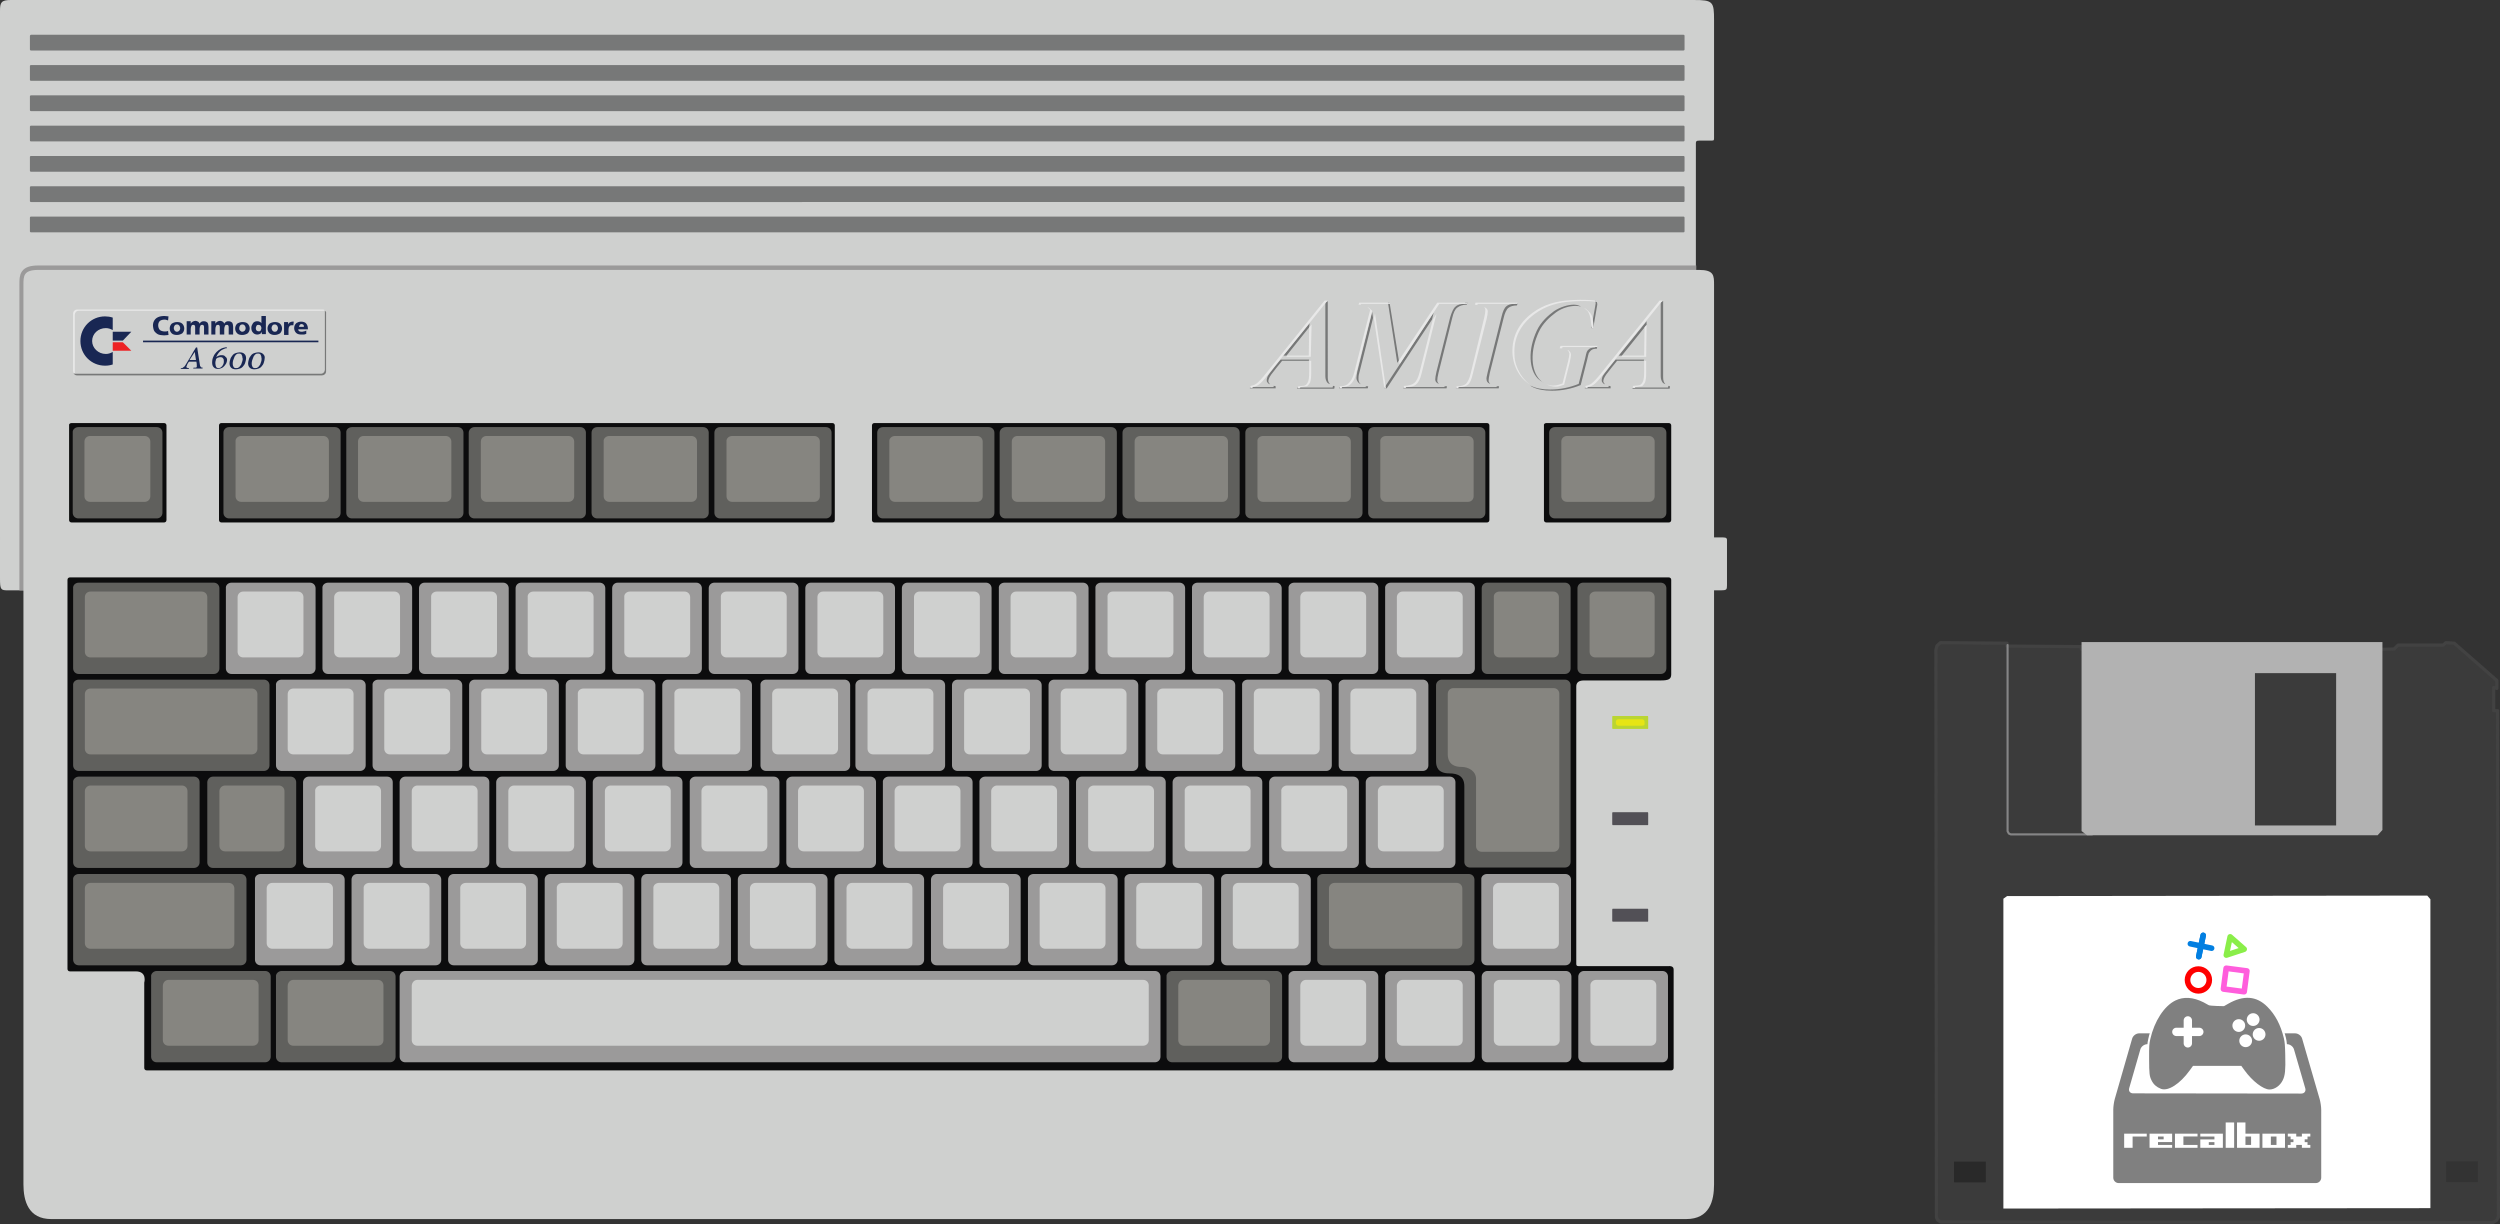 <svg xmlns="http://www.w3.org/2000/svg" width="618.709" height="302.948">
  <rect width="100%" height="100%" fill="#333333" stroke="none"/>
  <path fill="#cfd0cf" fill-rule="evenodd" d="M9.9 146.1h-8c-1.7 0-1.9-.2-1.9-2.9V2.7C0 .6.3 0 2.7 0h416.4c4.9 0 5.1.4 5.1 5.1v29c0 .6 0 .7-.7.7h-3c-.7 0-.8.2-.8.7v97.5h6.7c.9 0 1 .3 1 .6v11.3c0 1-.1 1.2-1.5 1.2H9.9z"/>
  <path fill="none" stroke="#9b9a9a" stroke-width="2" stroke-miterlimit="10" d="M5.8 146.1V70.4c0-2.2 0-3.7 3.7-3.7h410.3"/>
  <path fill="#cfd0cf" fill-rule="evenodd" d="M12.7 301.7c-5.7 0-6.9-4.5-6.9-8.6V70.5c0-2.2 0-3.7 3.7-3.7h411c3.7 0 3.7 1.4 3.7 3.7v222.6c0 4.1-1.1 8.6-6.9 8.6H12.7z"/>
  <path fill="#0c0c0d" fill-rule="evenodd" d="M216.4 104.7H368c.4 0 .6.3.6.6v23.4c0 .4-.3.6-.6.6H216.4c-.4 0-.6-.3-.6-.6v-23.4c0-.3.2-.6.6-.6zm166.3 0H413c.4 0 .6.3.6.6v23.4c0 .4-.3.6-.6.6h-30.3c-.4 0-.6-.3-.6-.6v-23.4c-.1-.3.2-.6.6-.6zm-327.9 0H206c.4 0 .6.3.6.6v23.4c0 .4-.3.6-.6.6H54.8c-.4 0-.6-.3-.6-.6v-23.4c0-.3.2-.6.6-.6zm-37.1 0h22.9c.4 0 .6.3.6.6v23.4c0 .4-.3.6-.6.6H17.7c-.4 0-.6-.3-.6-.6v-23.4c-.1-.3.2-.6.6-.6zM414.2 240v24.3c0 .4-.3.6-.6.6H36.3c-.4 0-.6-.3-.6-.6v-21.1s.8-2.8-2.1-2.8H17.3c-.4 0-.6-.3-.6-.6v-96.3c0-.4.3-.6.6-.6H413c.4 0 .6.3.6.6v23.4c0 1.2-.7 1.5-2.6 1.5h-19c-1.5 0-1.9.7-1.9 1.5v68.6c0 .4.1.6.6.6h22.1c1.2-.1 1.4.4 1.4.9z"/>
  <path fill="#777878" fill-rule="evenodd" d="M7.7 8.6h408.9c.2 0 .3.1.3.3v3.3c0 .2-.1.3-.3.3H7.7c-.2 0-.3-.1-.3-.3V8.9c0-.1.1-.3.3-.3zm0 7.5h408.9c.2 0 .3.1.3.3v3.3c0 .2-.1.3-.3.3H7.7c-.2 0-.3-.1-.3-.3v-3.3c0-.2.1-.3.3-.3zm0 7.5h408.9c.2 0 .3.1.3.3v3.3c0 .2-.1.3-.3.3H7.7c-.2 0-.3-.1-.3-.3v-3.3c0-.2.1-.3.3-.3zm0 7.5h408.9c.2 0 .3.1.3.3v3.3c0 .2-.1.3-.3.3H7.7c-.2 0-.3-.1-.3-.3v-3.3c0-.2.1-.3.3-.3zm0 7.5h408.9c.2 0 .3.1.3.3v3.3c0 .2-.1.3-.3.3H7.7c-.2 0-.3-.1-.3-.3v-3.3c0-.2.1-.3.3-.3zm0 7.5h408.9c.2 0 .3.1.3.3v3.3c0 .2-.1.3-.3.3H7.7c-.2 0-.3-.1-.3-.3v-3.3c0-.2.1-.3.3-.3zm0 7.5h408.9c.2 0 .3.1.3.3v3.3c0 .2-.1.3-.3.3H7.7c-.2 0-.3-.1-.3-.3v-3.3c0-.2.1-.3.3-.3z"/>
  <g fill-rule="evenodd">
    <path fill="#9b9a9a" d="M243.8 192.2h19.4c.8 0 1.4.6 1.4 1.4v19.8c0 .8-.6 1.4-1.4 1.4h-19.4c-.8 0-1.4-.6-1.4-1.4v-19.8c-.1-.7.6-1.4 1.4-1.4z"/>
    <path fill="#cfd0cf" d="M246.7 194.4h13.5c.8 0 1.4.6 1.4 1.4v13.5c0 .8-.6 1.4-1.4 1.4h-13.5c-.8 0-1.4-.6-1.4-1.4v-13.5c0-.7.7-1.4 1.4-1.4z"/>
    <path fill="#9b9a9a" d="M267.7 192.2h19.4c.8 0 1.4.6 1.4 1.4v19.8c0 .8-.6 1.4-1.4 1.4h-19.4c-.8 0-1.4-.6-1.4-1.4v-19.8c0-.7.6-1.4 1.4-1.4z"/>
    <path fill="#cfd0cf" d="M270.7 194.4h13.5c.8 0 1.4.6 1.4 1.4v13.5c0 .8-.6 1.4-1.4 1.4h-13.5c-.8 0-1.4-.6-1.4-1.4v-13.5c-.1-.7.6-1.4 1.4-1.4z"/>
    <path fill="#9b9a9a" d="M291.6 192.2H311c.8 0 1.4.6 1.4 1.4v19.8c0 .8-.6 1.4-1.4 1.4h-19.4c-.8 0-1.4-.6-1.4-1.4v-19.8c0-.7.6-1.4 1.4-1.4z"/>
    <path fill="#cfd0cf" d="M294.6 194.4h13.5c.8 0 1.4.6 1.4 1.4v13.5c0 .8-.6 1.4-1.4 1.4h-13.5c-.8 0-1.4-.6-1.4-1.4v-13.5c-.1-.7.6-1.4 1.4-1.4z"/>
    <path fill="#9b9a9a" d="M315.5 192.2h19.4c.8 0 1.4.6 1.4 1.4v19.8c0 .8-.6 1.4-1.4 1.4h-19.4c-.8 0-1.4-.6-1.4-1.4v-19.8c0-.7.6-1.4 1.4-1.4z"/>
    <path fill="#cfd0cf" d="M318.5 194.4H332c.8 0 1.4.6 1.4 1.4v13.5c0 .8-.6 1.4-1.4 1.4h-13.5c-.8 0-1.4-.6-1.4-1.4v-13.5c-.1-.7.6-1.4 1.4-1.4z"/>
    <path fill="#9b9a9a" d="M339.4 192.2h19.4c.8 0 1.4.6 1.4 1.4v19.8c0 .8-.6 1.4-1.4 1.4h-19.4c-.8 0-1.4-.6-1.4-1.4v-19.8c0-.7.6-1.4 1.4-1.4z"/>
    <path fill="#cfd0cf" d="M342.4 194.4h13.5c.8 0 1.4.6 1.4 1.4v13.5c0 .8-.6 1.4-1.4 1.4h-13.5c-.8 0-1.4-.6-1.4-1.4v-13.5c0-.7.6-1.4 1.4-1.4z"/>
    <path fill="#9b9a9a" d="M219.9 192.2h19.4c.8 0 1.4.6 1.4 1.4v19.8c0 .8-.6 1.4-1.4 1.4h-19.4c-.8 0-1.4-.6-1.4-1.4v-19.8c-.1-.7.6-1.4 1.4-1.4z"/>
    <path fill="#cfd0cf" d="M222.8 194.4h13.5c.8 0 1.4.6 1.4 1.4v13.5c0 .8-.6 1.4-1.4 1.4h-13.5c-.8 0-1.4-.6-1.4-1.4v-13.5c0-.7.6-1.4 1.4-1.4z"/>
    <path fill="#9b9a9a" d="M196 192.2h19.4c.8 0 1.4.6 1.4 1.4v19.8c0 .8-.6 1.4-1.4 1.4H196c-.8 0-1.4-.6-1.4-1.4v-19.8c-.1-.7.6-1.4 1.4-1.4z"/>
    <path fill="#cfd0cf" d="M198.9 194.4h13.5c.8 0 1.4.6 1.4 1.4v13.5c0 .8-.6 1.4-1.4 1.4h-13.5c-.8 0-1.4-.6-1.4-1.4v-13.5c0-.7.6-1.4 1.4-1.4z"/>
    <path fill="#9b9a9a" d="M172.1 192.2h19.4c.8 0 1.4.6 1.4 1.4v19.8c0 .8-.6 1.4-1.4 1.4h-19.4c-.8 0-1.4-.6-1.4-1.4v-19.8c-.1-.7.6-1.4 1.4-1.4z"/>
    <path fill="#cfd0cf" d="M175 194.4h13.5c.8 0 1.4.6 1.4 1.4v13.5c0 .8-.6 1.4-1.4 1.4H175c-.8 0-1.4-.6-1.4-1.4v-13.5c0-.7.6-1.4 1.4-1.4z"/>
    <path fill="#9b9a9a" d="M148.1 192.2h19.4c.8 0 1.4.6 1.4 1.4v19.8c0 .8-.6 1.4-1.4 1.4h-19.4c-.8 0-1.4-.6-1.4-1.4v-19.8c0-.7.7-1.4 1.4-1.4z"/>
    <path fill="#cfd0cf" d="M151.1 194.4h13.5c.8 0 1.4.6 1.4 1.4v13.5c0 .8-.6 1.4-1.4 1.4h-13.5c-.8 0-1.4-.6-1.4-1.4v-13.5c0-.7.6-1.4 1.4-1.4z"/>
    <path fill="#9b9a9a" d="M124.2 192.2h19.4c.8 0 1.4.6 1.4 1.4v19.8c0 .8-.6 1.4-1.4 1.4h-19.4c-.8 0-1.4-.6-1.4-1.4v-19.8c0-.7.6-1.4 1.4-1.4z"/>
    <path fill="#cfd0cf" d="M127.2 194.4h13.5c.8 0 1.4.6 1.4 1.4v13.5c0 .8-.6 1.4-1.4 1.4h-13.5c-.8 0-1.4-.6-1.4-1.4v-13.5c0-.7.6-1.4 1.4-1.4z"/>
    <path fill="#9b9a9a" d="M100.3 192.2h19.4c.8 0 1.4.6 1.4 1.4v19.8c0 .8-.6 1.4-1.4 1.4h-19.4c-.8 0-1.4-.6-1.4-1.4v-19.8c0-.7.6-1.4 1.4-1.4z"/>
    <path fill="#cfd0cf" d="M103.3 194.4h13.5c.8 0 1.4.6 1.4 1.4v13.5c0 .8-.6 1.4-1.4 1.4h-13.5c-.8 0-1.4-.6-1.4-1.4v-13.5c0-.7.6-1.4 1.4-1.4z"/>
    <path fill="#9b9a9a" d="M76.4 192.2h19.4c.8 0 1.4.6 1.4 1.4v19.8c0 .8-.6 1.4-1.4 1.4H76.4c-.8 0-1.4-.6-1.4-1.4v-19.8c0-.7.6-1.4 1.4-1.4z"/>
    <path fill="#cfd0cf" d="M79.4 194.4h13.5c.8 0 1.4.6 1.4 1.4v13.5c0 .8-.6 1.4-1.4 1.4H79.4c-.8 0-1.4-.6-1.4-1.4v-13.5c-.1-.7.6-1.4 1.4-1.4z"/>
    <path fill="#9b9a9a" d="M231.8 216.3h19.4c.8 0 1.4.6 1.4 1.4v19.8c0 .8-.6 1.4-1.4 1.4h-19.4c-.8 0-1.4-.6-1.4-1.4v-19.8c0-.8.7-1.4 1.4-1.4z"/>
    <path fill="#cfd0cf" d="M234.8 218.5h13.5c.8 0 1.4.6 1.4 1.4v13.5c0 .8-.6 1.4-1.4 1.4h-13.5c-.8 0-1.4-.6-1.4-1.4v-13.5c0-.8.6-1.4 1.4-1.4z"/>
    <path fill="#9b9a9a" d="M255.8 216.3h19.4c.8 0 1.4.6 1.4 1.4v19.8c0 .8-.6 1.4-1.4 1.4h-19.4c-.8 0-1.4-.6-1.4-1.4v-19.8c-.1-.8.6-1.4 1.4-1.4z"/>
    <path fill="#cfd0cf" d="M258.7 218.5h13.5c.8 0 1.4.6 1.4 1.4v13.5c0 .8-.6 1.4-1.4 1.4h-13.5c-.8 0-1.4-.6-1.4-1.4v-13.5c0-.8.6-1.4 1.4-1.4z"/>
    <path fill="#9b9a9a" d="M279.7 216.3h19.4c.8 0 1.4.6 1.4 1.4v19.8c0 .8-.6 1.4-1.4 1.4h-19.4c-.8 0-1.4-.6-1.4-1.4v-19.8c-.1-.8.6-1.4 1.4-1.4z"/>
    <path fill="#cfd0cf" d="M282.6 218.5h13.5c.8 0 1.4.6 1.4 1.4v13.5c0 .8-.6 1.4-1.4 1.4h-13.5c-.8 0-1.4-.6-1.4-1.4v-13.5c0-.8.6-1.4 1.4-1.4z"/>
    <path fill="#9b9a9a" d="M303.6 216.3H323c.8 0 1.4.6 1.4 1.4v19.8c0 .8-.6 1.4-1.4 1.4h-19.4c-.8 0-1.4-.6-1.4-1.4v-19.8c-.1-.8.6-1.4 1.4-1.4z"/>
    <path fill="#cfd0cf" d="M306.5 218.5H320c.8 0 1.4.6 1.4 1.4v13.5c0 .8-.6 1.4-1.4 1.4h-13.5c-.8 0-1.4-.6-1.4-1.4v-13.5c0-.8.6-1.4 1.4-1.4z"/>
    <path fill="#9b9a9a" d="M320.3 240.3h19.4c.8 0 1.4.6 1.4 1.4v19.8c0 .8-.6 1.4-1.4 1.4h-19.4c-.8 0-1.4-.6-1.4-1.4v-19.8c-.1-.7.6-1.4 1.4-1.4z"/>
    <path fill="#cfd0cf" d="M323.2 242.5h13.5c.8 0 1.4.6 1.4 1.4v13.5c0 .8-.6 1.4-1.4 1.4h-13.5c-.8 0-1.4-.6-1.4-1.4V244c0-.8.6-1.5 1.4-1.5z"/>
    <path fill="#9b9a9a" d="M344.2 240.3h19.4c.8 0 1.4.6 1.4 1.4v19.8c0 .8-.6 1.4-1.4 1.4h-19.4c-.8 0-1.4-.6-1.4-1.4v-19.8c-.1-.7.6-1.4 1.4-1.4z"/>
    <path fill="#cfd0cf" d="M347.1 242.5h13.5c.8 0 1.4.6 1.4 1.4v13.5c0 .8-.6 1.4-1.4 1.4h-13.5c-.8 0-1.4-.6-1.4-1.4V244c0-.8.7-1.5 1.4-1.5z"/>
    <path fill="#9b9a9a" d="M368.1 240.3h19.4c.8 0 1.4.6 1.4 1.4v19.8c0 .8-.6 1.4-1.4 1.4h-19.4c-.8 0-1.4-.6-1.4-1.4v-19.8c0-.7.6-1.4 1.4-1.4z"/>
    <path fill="#cfd0cf" d="M371.1 242.5h13.5c.8 0 1.4.6 1.4 1.4v13.5c0 .8-.6 1.4-1.4 1.4h-13.5c-.8 0-1.4-.6-1.4-1.4V244c-.1-.8.6-1.5 1.4-1.5z"/>
    <path fill="#9b9a9a" d="M392 240.3h19.4c.8 0 1.4.6 1.4 1.4v19.8c0 .8-.6 1.4-1.4 1.4H392c-.8 0-1.4-.6-1.4-1.4v-19.8c0-.7.6-1.4 1.4-1.4z"/>
    <path fill="#cfd0cf" d="M395 242.5h13.5c.8 0 1.4.6 1.4 1.4v13.5c0 .8-.6 1.4-1.4 1.4H395c-.8 0-1.4-.6-1.4-1.4V244c-.1-.8.6-1.5 1.4-1.5z"/>
    <path fill="#9b9a9a" d="M368 216.3h19.4c.8 0 1.4.6 1.4 1.4v19.8c0 .8-.6 1.4-1.4 1.4H368c-.8 0-1.4-.6-1.4-1.4v-19.8c-.1-.8.6-1.4 1.4-1.4z"/>
    <path fill="#cfd0cf" d="M370.9 218.5h13.5c.8 0 1.4.6 1.4 1.4v13.5c0 .8-.6 1.4-1.4 1.4h-13.5c-.8 0-1.4-.6-1.4-1.4v-13.5c0-.8.7-1.4 1.4-1.4z"/>
    <path fill="#9b9a9a" d="M207.9 216.3h19.4c.8 0 1.4.6 1.4 1.4v19.8c0 .8-.6 1.4-1.4 1.4h-19.4c-.8 0-1.4-.6-1.4-1.4v-19.8c0-.8.6-1.4 1.4-1.4z"/>
    <path fill="#cfd0cf" d="M210.9 218.5h13.5c.8 0 1.4.6 1.4 1.4v13.5c0 .8-.6 1.4-1.4 1.4h-13.5c-.8 0-1.4-.6-1.4-1.4v-13.5c0-.8.6-1.4 1.4-1.4z"/>
    <path fill="#9b9a9a" d="M184 216.3h19.4c.8 0 1.4.6 1.4 1.4v19.8c0 .8-.6 1.4-1.4 1.4H184c-.8 0-1.4-.6-1.4-1.4v-19.8c0-.8.6-1.4 1.4-1.4z"/>
    <path fill="#cfd0cf" d="M187 218.5h13.5c.8 0 1.4.6 1.4 1.4v13.5c0 .8-.6 1.4-1.4 1.4H187c-.8 0-1.4-.6-1.4-1.4v-13.5c0-.8.6-1.4 1.4-1.4z"/>
    <path fill="#9b9a9a" d="M160.1 216.3h19.4c.8 0 1.4.6 1.4 1.4v19.8c0 .8-.6 1.4-1.4 1.4h-19.4c-.8 0-1.4-.6-1.4-1.4v-19.8c0-.8.6-1.4 1.4-1.4z"/>
    <path fill="#cfd0cf" d="M163.1 218.5h13.5c.8 0 1.4.6 1.4 1.4v13.5c0 .8-.6 1.4-1.4 1.4h-13.5c-.8 0-1.4-.6-1.4-1.4v-13.5c-.1-.8.6-1.4 1.4-1.4z"/>
    <path fill="#9b9a9a" d="M136.2 216.3h19.4c.8 0 1.4.6 1.4 1.4v19.8c0 .8-.6 1.4-1.4 1.4h-19.4c-.8 0-1.4-.6-1.4-1.4v-19.8c0-.8.6-1.4 1.4-1.4z"/>
    <path fill="#cfd0cf" d="M139.2 218.5h13.5c.8 0 1.4.6 1.4 1.4v13.5c0 .8-.6 1.4-1.4 1.4h-13.5c-.8 0-1.4-.6-1.4-1.4v-13.5c-.1-.8.6-1.4 1.4-1.4z"/>
    <path fill="#9b9a9a" d="M112.3 216.3h19.4c.8 0 1.4.6 1.4 1.4v19.8c0 .8-.6 1.4-1.4 1.4h-19.4c-.8 0-1.4-.6-1.4-1.4v-19.8c0-.8.6-1.4 1.4-1.4z"/>
    <path fill="#cfd0cf" d="M115.3 218.5h13.5c.8 0 1.4.6 1.4 1.4v13.5c0 .8-.6 1.4-1.4 1.4h-13.5c-.8 0-1.4-.6-1.4-1.4v-13.5c-.1-.8.6-1.4 1.4-1.4z"/>
    <path fill="#9b9a9a" d="M88.4 216.3h19.4c.8 0 1.4.6 1.4 1.4v19.8c0 .8-.6 1.4-1.4 1.4H88.4c-.8 0-1.4-.6-1.4-1.4v-19.8c0-.8.6-1.4 1.4-1.4z"/>
    <path fill="#cfd0cf" d="M91.4 218.5h13.5c.8 0 1.4.6 1.4 1.4v13.5c0 .8-.6 1.4-1.4 1.4H91.4c-.8 0-1.4-.6-1.4-1.4v-13.5c-.1-.8.6-1.4 1.4-1.4z"/>
    <path fill="#9b9a9a" d="M64.5 216.3h19.4c.8 0 1.4.6 1.4 1.4v19.8c0 .8-.6 1.4-1.4 1.4H64.5c-.8 0-1.4-.6-1.4-1.4v-19.8c-.1-.8.6-1.4 1.4-1.4z"/>
    <path fill="#cfd0cf" d="M67.4 218.5H81c.8 0 1.4.6 1.4 1.4v13.5c0 .8-.6 1.4-1.4 1.4H67.4c-.8 0-1.4-.6-1.4-1.4v-13.5c0-.8.6-1.4 1.4-1.4z"/>
    <path fill="#9b9a9a" d="M100.3 240.3h185.5c.8 0 1.4.6 1.4 1.4v19.8c0 .8-.6 1.4-1.4 1.4H100.3c-.8 0-1.4-.6-1.4-1.4v-19.8c0-.7.6-1.4 1.4-1.4z"/>
    <path fill="#cfd0cf" d="M103.3 242.5h179.6c.8 0 1.4.6 1.4 1.4v13.5c0 .8-.6 1.4-1.4 1.4H103.3c-.8 0-1.4-.6-1.4-1.4V244c0-.8.6-1.5 1.4-1.5z"/>
    <path fill="#9b9a9a" d="M237 168.2h19.4c.8 0 1.4.6 1.4 1.4v19.8c0 .8-.6 1.4-1.4 1.4H237c-.8 0-1.4-.6-1.4-1.4v-19.8c0-.8.6-1.4 1.4-1.4z"/>
    <path fill="#cfd0cf" d="M240 170.4h13.5c.8 0 1.4.6 1.4 1.4v13.5c0 .8-.6 1.4-1.4 1.4H240c-.8 0-1.4-.6-1.4-1.4v-13.5c0-.8.6-1.4 1.4-1.4z"/>
    <path fill="#9b9a9a" d="M260.9 168.2h19.4c.8 0 1.4.6 1.4 1.4v19.8c0 .8-.6 1.4-1.4 1.4h-19.4c-.8 0-1.4-.6-1.4-1.4v-19.8c0-.8.6-1.4 1.4-1.4z"/>
    <path fill="#cfd0cf" d="M263.9 170.4h13.5c.8 0 1.4.6 1.4 1.4v13.5c0 .8-.6 1.4-1.4 1.4h-13.5c-.8 0-1.4-.6-1.4-1.4v-13.5c0-.8.6-1.4 1.4-1.4z"/>
    <path fill="#9b9a9a" d="M284.9 168.2h19.4c.8 0 1.4.6 1.4 1.4v19.8c0 .8-.6 1.4-1.4 1.4h-19.4c-.8 0-1.4-.6-1.4-1.4v-19.8c-.1-.8.6-1.4 1.4-1.4z"/>
    <path fill="#cfd0cf" d="M287.8 170.4h13.5c.8 0 1.4.6 1.4 1.4v13.5c0 .8-.6 1.4-1.4 1.4h-13.5c-.8 0-1.4-.6-1.4-1.4v-13.5c0-.8.6-1.4 1.4-1.4z"/>
    <path fill="#9b9a9a" d="M308.8 168.2h19.4c.8 0 1.4.6 1.4 1.4v19.8c0 .8-.6 1.4-1.4 1.4h-19.4c-.8 0-1.4-.6-1.4-1.4v-19.8c-.1-.8.6-1.4 1.4-1.4z"/>
    <path fill="#cfd0cf" d="M311.7 170.4h13.5c.8 0 1.4.6 1.4 1.4v13.5c0 .8-.6 1.4-1.4 1.4h-13.5c-.8 0-1.4-.6-1.4-1.4v-13.5c0-.8.6-1.4 1.4-1.4z"/>
    <path fill="#9b9a9a" d="M332.7 168.2h19.4c.8 0 1.4.6 1.4 1.4v19.8c0 .8-.6 1.4-1.4 1.4h-19.4c-.8 0-1.4-.6-1.4-1.4v-19.8c-.1-.8.6-1.4 1.4-1.4z"/>
    <path fill="#cfd0cf" d="M335.6 170.4h13.5c.8 0 1.4.6 1.4 1.4v13.5c0 .8-.6 1.4-1.4 1.4h-13.5c-.8 0-1.4-.6-1.4-1.4v-13.5c0-.8.6-1.4 1.4-1.4z"/>
    <path fill="#9b9a9a" d="M213.1 168.2h19.4c.8 0 1.4.6 1.4 1.4v19.8c0 .8-.6 1.4-1.4 1.4h-19.4c-.8 0-1.4-.6-1.4-1.4v-19.8c0-.8.6-1.4 1.4-1.4z"/>
    <path fill="#cfd0cf" d="M216.1 170.4h13.5c.8 0 1.4.6 1.4 1.4v13.5c0 .8-.6 1.4-1.4 1.4h-13.5c-.8 0-1.4-.6-1.4-1.4v-13.5c0-.8.6-1.4 1.4-1.4z"/>
    <path fill="#9b9a9a" d="M189.6 168.2H209c.8 0 1.4.6 1.4 1.4v19.8c0 .8-.6 1.4-1.4 1.4h-19.4c-.8 0-1.4-.6-1.4-1.4v-19.8c-.1-.8.6-1.4 1.4-1.4z"/>
    <path fill="#cfd0cf" d="M192.5 170.4H206c.8 0 1.4.6 1.4 1.4v13.5c0 .8-.6 1.4-1.4 1.4h-13.5c-.8 0-1.4-.6-1.4-1.4v-13.5c0-.8.6-1.4 1.4-1.4z"/>
    <path fill="#9b9a9a" d="M165.3 168.2h19.4c.8 0 1.4.6 1.4 1.4v19.8c0 .8-.6 1.4-1.4 1.4h-19.4c-.8 0-1.4-.6-1.4-1.4v-19.8c0-.8.6-1.4 1.4-1.4z"/>
    <path fill="#cfd0cf" d="M168.3 170.4h13.5c.8 0 1.4.6 1.4 1.4v13.5c0 .8-.6 1.4-1.4 1.4h-13.5c-.8 0-1.4-.6-1.4-1.4v-13.5c-.1-.8.6-1.4 1.4-1.4z"/>
    <path fill="#9b9a9a" d="M141.4 168.2h19.4c.8 0 1.4.6 1.4 1.4v19.8c0 .8-.6 1.4-1.4 1.4h-19.4c-.8 0-1.4-.6-1.4-1.4v-19.8c0-.8.6-1.4 1.4-1.4z"/>
    <path fill="#cfd0cf" d="M144.4 170.4h13.5c.8 0 1.4.6 1.4 1.4v13.5c0 .8-.6 1.4-1.4 1.4h-13.5c-.8 0-1.4-.6-1.4-1.4v-13.5c-.1-.8.6-1.4 1.4-1.4z"/>
    <path fill="#9b9a9a" d="M117.5 168.2h19.4c.8 0 1.4.6 1.4 1.4v19.8c0 .8-.6 1.4-1.4 1.4h-19.4c-.8 0-1.4-.6-1.4-1.4v-19.8c0-.8.6-1.4 1.4-1.4z"/>
    <path fill="#cfd0cf" d="M120.5 170.4H134c.8 0 1.4.6 1.4 1.4v13.5c0 .8-.6 1.4-1.4 1.4h-13.5c-.8 0-1.4-.6-1.4-1.4v-13.5c-.1-.8.6-1.4 1.4-1.4z"/>
    <path fill="#9b9a9a" d="M93.6 168.2H113c.8 0 1.4.6 1.4 1.4v19.8c0 .8-.6 1.4-1.4 1.4H93.6c-.8 0-1.4-.6-1.4-1.4v-19.8c-.1-.8.6-1.4 1.4-1.4z"/>
    <path fill="#cfd0cf" d="M96.5 170.4H110c.8 0 1.4.6 1.4 1.4v13.5c0 .8-.6 1.4-1.4 1.4H96.5c-.8 0-1.4-.6-1.4-1.4v-13.5c0-.8.6-1.4 1.4-1.4z"/>
    <path fill="#9b9a9a" d="M69.7 168.2h19.4c.8 0 1.4.6 1.4 1.4v19.8c0 .8-.6 1.4-1.4 1.4H69.7c-.8 0-1.4-.6-1.4-1.4v-19.8c-.1-.8.6-1.4 1.4-1.4z"/>
    <path fill="#cfd0cf" d="M72.6 170.4h13.5c.8 0 1.4.6 1.4 1.4v13.5c0 .8-.6 1.4-1.4 1.4H72.6c-.8 0-1.4-.6-1.4-1.4v-13.5c0-.8.6-1.4 1.4-1.4z"/>
    <path fill="#9b9a9a" d="M224.6 144.2H244c.8 0 1.4.6 1.4 1.4v19.8c0 .8-.6 1.4-1.4 1.4h-19.4c-.8 0-1.4-.6-1.4-1.4v-19.8c0-.8.6-1.4 1.4-1.4z"/>
    <path fill="#cfd0cf" d="M227.6 146.4h13.5c.8 0 1.4.6 1.4 1.4v13.5c0 .8-.6 1.4-1.4 1.4h-13.5c-.8 0-1.4-.6-1.4-1.4v-13.5c0-.8.6-1.4 1.4-1.4z"/>
    <path fill="#9b9a9a" d="M248.6 144.2H268c.8 0 1.4.6 1.4 1.4v19.8c0 .8-.6 1.4-1.4 1.4h-19.4c-.8 0-1.4-.6-1.4-1.4v-19.8c-.1-.8.6-1.4 1.4-1.4z"/>
    <path fill="#cfd0cf" d="M251.5 146.4H265c.8 0 1.4.6 1.4 1.4v13.5c0 .8-.6 1.4-1.4 1.4h-13.5c-.8 0-1.4-.6-1.4-1.4v-13.5c0-.8.6-1.4 1.4-1.4z"/>
    <path fill="#9b9a9a" d="M272.5 144.2h19.4c.8 0 1.4.6 1.4 1.4v19.8c0 .8-.6 1.4-1.4 1.4h-19.4c-.8 0-1.4-.6-1.4-1.4v-19.8c-.1-.8.6-1.4 1.4-1.4z"/>
    <path fill="#cfd0cf" d="M275.4 146.4H289c.8 0 1.4.6 1.4 1.4v13.5c0 .8-.6 1.4-1.4 1.4h-13.5c-.8 0-1.4-.6-1.4-1.4v-13.5c-.1-.8.5-1.4 1.3-1.4z"/>
    <path fill="#9b9a9a" d="M296.4 144.2h19.4c.8 0 1.4.6 1.4 1.4v19.8c0 .8-.6 1.4-1.4 1.4h-19.4c-.8 0-1.4-.6-1.4-1.4v-19.8c-.1-.8.6-1.4 1.4-1.4z"/>
    <path fill="#cfd0cf" d="M299.3 146.4h13.5c.8 0 1.4.6 1.4 1.4v13.5c0 .8-.6 1.4-1.4 1.4h-13.5c-.8 0-1.4-.6-1.4-1.4v-13.5c0-.8.6-1.4 1.4-1.4z"/>
    <path fill="#9b9a9a" d="M320.3 144.2h19.4c.8 0 1.4.6 1.4 1.4v19.8c0 .8-.6 1.4-1.4 1.4h-19.4c-.8 0-1.4-.6-1.4-1.4v-19.8c-.1-.8.6-1.4 1.4-1.4z"/>
    <path fill="#cfd0cf" d="M323.2 146.4h13.5c.8 0 1.4.6 1.4 1.4v13.5c0 .8-.6 1.4-1.4 1.4h-13.5c-.8 0-1.4-.6-1.4-1.4v-13.5c0-.8.6-1.4 1.4-1.4z"/>
    <path fill="#9b9a9a" d="M344.2 144.2h19.4c.8 0 1.4.6 1.4 1.4v19.8c0 .8-.6 1.4-1.4 1.4h-19.4c-.8 0-1.4-.6-1.4-1.4v-19.8c-.1-.8.6-1.4 1.4-1.4z"/>
    <path fill="#cfd0cf" d="M347.1 146.4h13.5c.8 0 1.4.6 1.4 1.4v13.5c0 .8-.6 1.4-1.4 1.4h-13.5c-.8 0-1.4-.6-1.4-1.4v-13.5c0-.8.7-1.4 1.4-1.4z"/>
    <path fill="#9b9a9a" d="M200.7 144.2h19.4c.8 0 1.4.6 1.4 1.4v19.8c0 .8-.6 1.4-1.4 1.4h-19.4c-.8 0-1.4-.6-1.4-1.4v-19.8c0-.8.6-1.4 1.4-1.4z"/>
    <path fill="#cfd0cf" d="M203.7 146.4h13.5c.8 0 1.4.6 1.4 1.4v13.5c0 .8-.6 1.4-1.4 1.4h-13.5c-.8 0-1.4-.6-1.4-1.4v-13.5c0-.8.6-1.4 1.4-1.4z"/>
    <path fill="#9b9a9a" d="M176.8 144.2h19.4c.8 0 1.4.6 1.4 1.4v19.8c0 .8-.6 1.4-1.4 1.4h-19.4c-.8 0-1.4-.6-1.4-1.4v-19.8c0-.8.6-1.4 1.4-1.4z"/>
    <path fill="#cfd0cf" d="M179.8 146.4h13.5c.8 0 1.4.6 1.4 1.4v13.5c0 .8-.6 1.4-1.4 1.4h-13.5c-.8 0-1.4-.6-1.4-1.4v-13.5c-.1-.8.6-1.4 1.4-1.4z"/>
    <path fill="#9b9a9a" d="M152.9 144.2h19.4c.8 0 1.4.6 1.4 1.4v19.8c0 .8-.6 1.4-1.4 1.4h-19.4c-.8 0-1.4-.6-1.4-1.4v-19.8c0-.8.6-1.4 1.4-1.4z"/>
    <path fill="#cfd0cf" d="M155.9 146.4h13.5c.8 0 1.4.6 1.4 1.4v13.5c0 .8-.6 1.4-1.4 1.4h-13.5c-.8 0-1.4-.6-1.4-1.4v-13.5c-.1-.8.6-1.4 1.4-1.4z"/>
    <path fill="#9b9a9a" d="M129 144.2h19.4c.8 0 1.4.6 1.4 1.4v19.8c0 .8-.6 1.4-1.4 1.4H129c-.8 0-1.4-.6-1.4-1.4v-19.8c0-.8.6-1.4 1.4-1.4z"/>
    <path fill="#cfd0cf" d="M132 146.4h13.5c.8 0 1.4.6 1.4 1.4v13.5c0 .8-.6 1.4-1.4 1.4H132c-.8 0-1.4-.6-1.4-1.4v-13.5c-.1-.8.6-1.4 1.4-1.4z"/>
    <path fill="#9b9a9a" d="M105.1 144.2h19.4c.8 0 1.4.6 1.4 1.4v19.8c0 .8-.6 1.4-1.4 1.4h-19.4c-.8 0-1.4-.6-1.4-1.4v-19.8c0-.8.6-1.4 1.4-1.4z"/>
    <path fill="#cfd0cf" d="M108.1 146.4h13.5c.8 0 1.4.6 1.4 1.4v13.5c0 .8-.6 1.4-1.4 1.4h-13.5c-.8 0-1.4-.6-1.4-1.4v-13.5c-.1-.8.6-1.4 1.4-1.4z"/>
    <path fill="#9b9a9a" d="M81.2 144.2h19.4c.8 0 1.4.6 1.4 1.4v19.8c0 .8-.6 1.4-1.4 1.4H81.2c-.8 0-1.4-.6-1.4-1.4v-19.8c-.1-.8.6-1.4 1.4-1.4z"/>
    <path fill="#cfd0cf" d="M84.1 146.4h13.5c.8 0 1.4.6 1.4 1.4v13.5c0 .8-.6 1.4-1.4 1.4H84.1c-.8 0-1.4-.6-1.4-1.4v-13.5c0-.8.7-1.4 1.4-1.4z"/>
    <path fill="#9b9a9a" d="M57.3 144.2h19.4c.8 0 1.4.6 1.4 1.4v19.8c0 .8-.6 1.4-1.4 1.4H57.3c-.8 0-1.4-.6-1.4-1.4v-19.8c-.1-.8.6-1.4 1.4-1.4z"/>
    <path fill="#cfd0cf" d="M60.2 146.4h13.5c.8 0 1.4.6 1.4 1.4v13.5c0 .8-.6 1.4-1.4 1.4H60.2c-.8 0-1.4-.6-1.4-1.4v-13.5c0-.8.6-1.4 1.4-1.4z"/>
    <path fill="#60605d" d="M19.5 216.3h40.1c.8 0 1.4.6 1.4 1.4v19.8c0 .8-.6 1.4-1.4 1.4H19.5c-.8 0-1.4-.6-1.4-1.4v-19.8c-.1-.8.6-1.4 1.4-1.4z"/>
    <path fill="#868580" d="M22.4 218.5h34.2c.8 0 1.4.6 1.4 1.4v13.5c0 .8-.6 1.4-1.4 1.4H22.4c-.8 0-1.4-.6-1.4-1.4v-13.5c0-.8.6-1.4 1.4-1.4z"/>
    <path fill="#60605d" d="M327.4 216.3h36.1c.8 0 1.4.6 1.4 1.4v19.8c0 .8-.6 1.4-1.4 1.4h-36.1c-.8 0-1.4-.6-1.4-1.4v-19.8c-.1-.8.6-1.4 1.4-1.4z"/>
    <path fill="#868580" d="M330.3 218.5h30.2c.8 0 1.4.6 1.4 1.4v13.5c0 .8-.6 1.4-1.4 1.4h-30.2c-.8 0-1.4-.6-1.4-1.4v-13.5c0-.8.6-1.4 1.4-1.4z"/>
    <path fill="#60605d" d="M38.8 240.3h26.8c.8 0 1.4.6 1.4 1.4v19.8c0 .8-.6 1.4-1.4 1.4H38.8c-.8 0-1.4-.6-1.4-1.4v-19.8c-.1-.7.6-1.4 1.4-1.4z"/>
    <path fill="#868580" d="M41.7 242.5h20.9c.8 0 1.4.6 1.4 1.4v13.5c0 .8-.6 1.4-1.4 1.4H41.7c-.8 0-1.4-.6-1.4-1.4V244c0-.8.6-1.5 1.4-1.5z"/>
    <path fill="#60605d" d="M69.7 240.3h26.8c.8 0 1.4.6 1.4 1.4v19.8c0 .8-.6 1.4-1.4 1.4H69.7c-.8 0-1.4-.6-1.4-1.4v-19.8c-.1-.7.6-1.4 1.4-1.4z"/>
    <path fill="#868580" d="M72.6 242.5h20.9c.8 0 1.4.6 1.4 1.4v13.5c0 .8-.6 1.4-1.4 1.4H72.6c-.8 0-1.4-.6-1.4-1.4V244c0-.8.6-1.5 1.4-1.5z"/>
    <path fill="#60605d" d="M290.1 240.3h25.8c.8 0 1.4.6 1.4 1.4v19.8c0 .8-.6 1.4-1.4 1.4h-25.8c-.8 0-1.4-.6-1.4-1.4v-19.8c-.1-.7.6-1.4 1.4-1.4z"/>
    <path fill="#868580" d="M293 242.5h19.9c.8 0 1.4.6 1.4 1.4v13.5c0 .8-.6 1.4-1.4 1.4H293c-.8 0-1.4-.6-1.4-1.4V244c0-.8.6-1.5 1.4-1.5z"/>
    <path fill="#60605d" d="M19.5 192.2H48c.8 0 1.4.6 1.4 1.4v19.8c0 .8-.6 1.4-1.4 1.4H19.5c-.8 0-1.4-.6-1.4-1.4v-19.8c-.1-.7.6-1.4 1.4-1.4z"/>
    <path fill="#868580" d="M22.4 194.4H45c.8 0 1.4.6 1.4 1.4v13.5c0 .8-.6 1.4-1.4 1.4H22.4c-.8 0-1.4-.6-1.4-1.4v-13.5c0-.7.6-1.4 1.4-1.4z"/>
    <path fill="#60605d" d="M52.7 192.2h19.2c.8 0 1.4.6 1.4 1.4v19.8c0 .8-.6 1.4-1.4 1.4H52.7c-.8 0-1.4-.6-1.4-1.4v-19.8c0-.7.6-1.4 1.4-1.4z"/>
    <path fill="#868580" d="M55.7 194.4H69c.8 0 1.4.6 1.4 1.4v13.5c0 .8-.6 1.4-1.4 1.4H55.7c-.8 0-1.4-.6-1.4-1.4v-13.5c0-.7.6-1.4 1.4-1.4z"/>
    <path fill="#60605d" d="M368.1 144.2h19.2c.8 0 1.4.6 1.4 1.4v19.8c0 .8-.6 1.4-1.4 1.4h-19.2c-.8 0-1.4-.6-1.4-1.4v-19.8c0-.8.6-1.4 1.4-1.4z"/>
    <path fill="#868580" d="M371.1 146.4h13.3c.8 0 1.4.6 1.4 1.4v13.5c0 .8-.6 1.4-1.4 1.4h-13.3c-.8 0-1.4-.6-1.4-1.4v-13.5c-.1-.8.6-1.4 1.4-1.4z"/>
    <path fill="#60605d" d="M391.8 144.2H411c.8 0 1.4.6 1.4 1.4v19.8c0 .8-.6 1.4-1.4 1.4h-19.2c-.8 0-1.4-.6-1.4-1.4v-19.8c0-.8.6-1.4 1.4-1.4z"/>
    <path fill="#868580" d="M394.8 146.4h13.3c.8 0 1.4.6 1.4 1.4v13.5c0 .8-.6 1.4-1.4 1.4h-13.3c-.8 0-1.4-.6-1.4-1.4v-13.5c-.1-.8.6-1.4 1.4-1.4z"/>
    <path fill="#60605d" d="M19.5 168.2h45.8c.8 0 1.4.6 1.4 1.4v19.8c0 .8-.6 1.4-1.4 1.4H19.5c-.8 0-1.4-.6-1.4-1.4v-19.8c-.1-.8.6-1.4 1.4-1.4z"/>
    <path fill="#868580" d="M22.4 170.4h39.9c.8 0 1.4.6 1.4 1.4v13.5c0 .8-.6 1.4-1.4 1.4H22.4c-.8 0-1.4-.6-1.4-1.4v-13.5c0-.8.6-1.4 1.4-1.4z"/>
    <path fill="#60605d" d="M19.5 144.2h33.4c.8 0 1.4.6 1.4 1.4v19.8c0 .8-.6 1.4-1.4 1.4H19.5c-.8 0-1.4-.6-1.4-1.4v-19.8c-.1-.8.6-1.4 1.4-1.4z"/>
    <path fill="#868580" d="M22.4 146.4h27.5c.8 0 1.4.6 1.4 1.4v13.5c0 .8-.6 1.4-1.4 1.4H22.4c-.8 0-1.4-.6-1.4-1.4v-13.5c0-.8.6-1.4 1.4-1.4z"/>
    <path fill="#60605d" d="M356.8 168.2h30.5c.8 0 1.4.6 1.4 1.4v43.7c0 .8-.6 1.4-1.4 1.4h-23.5c-.8 0-1.4-.6-1.4-1.4v-18.7c0-2.4-1.5-3.2-3.7-3.2-3 0-3.3-1.8-3.3-3v-18.8c0-.8.7-1.4 1.4-1.4z"/>
    <path fill="#868580" d="M359.7 170.3h24.8c.8 0 1.4.6 1.4 1.4v37.7c0 .8-.6 1.4-1.4 1.4h-17.8c-.8 0-1.4-.6-1.4-1.4v-16.6c0-2-1.9-3-3.6-3-3.1 0-3.4-2.1-3.4-3.1v-15c0-.8.6-1.4 1.4-1.4z"/>
    <path fill="#60605d" d="M19.4 105.7h19.4c.8 0 1.4.6 1.4 1.4v19.8c0 .8-.6 1.4-1.4 1.4H19.4c-.8 0-1.4-.6-1.4-1.4v-19.8c-.1-.8.6-1.4 1.4-1.4z"/>
    <path fill="#868580" d="M22.3 107.9h13.5c.8 0 1.4.6 1.4 1.4v13.5c0 .8-.6 1.4-1.4 1.4H22.3c-.8 0-1.4-.6-1.4-1.4v-13.5c0-.8.6-1.4 1.4-1.4z"/>
    <path fill="#60605d" d="M56.7 105.7h26.2c.8 0 1.4.6 1.4 1.4v19.8c0 .8-.6 1.4-1.4 1.4H56.7c-.8 0-1.4-.6-1.4-1.4v-19.8c0-.8.6-1.4 1.4-1.4z"/>
    <path fill="#868580" d="M59.7 107.9H80c.8 0 1.4.6 1.4 1.4v13.5c0 .8-.6 1.4-1.4 1.4H59.7c-.8 0-1.4-.6-1.4-1.4v-13.5c-.1-.8.6-1.4 1.4-1.4z"/>
    <path fill="#60605d" d="M87.1 105.7h26.2c.8 0 1.4.6 1.4 1.4v19.8c0 .8-.6 1.4-1.4 1.4H87.1c-.8 0-1.4-.6-1.4-1.4v-19.8c-.1-.8.6-1.4 1.4-1.4z"/>
    <path fill="#868580" d="M90 107.9h20.3c.8 0 1.4.6 1.4 1.4v13.5c0 .8-.6 1.4-1.4 1.4H90c-.8 0-1.4-.6-1.4-1.4v-13.5c0-.8.6-1.4 1.4-1.4z"/>
    <path fill="#60605d" d="M117.4 105.7h26.2c.8 0 1.4.6 1.4 1.4v19.8c0 .8-.6 1.4-1.4 1.4h-26.2c-.8 0-1.4-.6-1.4-1.4v-19.8c0-.8.7-1.4 1.4-1.4z"/>
    <path fill="#868580" d="M120.4 107.9h20.3c.8 0 1.4.6 1.4 1.4v13.5c0 .8-.6 1.4-1.4 1.4h-20.3c-.8 0-1.4-.6-1.4-1.4v-13.5c0-.8.6-1.4 1.4-1.4z"/>
    <path fill="#60605d" d="M147.8 105.7H174c.8 0 1.4.6 1.4 1.4v19.8c0 .8-.6 1.4-1.4 1.4h-26.2c-.8 0-1.4-.6-1.4-1.4v-19.8c0-.8.6-1.4 1.4-1.4z"/>
    <path fill="#868580" d="M150.8 107.9h20.3c.8 0 1.4.6 1.4 1.4v13.5c0 .8-.6 1.4-1.4 1.4h-20.3c-.8 0-1.4-.6-1.4-1.4v-13.5c-.1-.8.6-1.4 1.4-1.4z"/>
    <path fill="#60605d" d="M178.2 105.7h26.2c.8 0 1.4.6 1.4 1.4v19.8c0 .8-.6 1.4-1.4 1.4h-26.2c-.8 0-1.4-.6-1.4-1.4v-19.8c0-.8.6-1.4 1.4-1.4z"/>
    <path fill="#868580" d="M181.2 107.9h20.3c.8 0 1.4.6 1.4 1.4v13.5c0 .8-.6 1.4-1.4 1.4h-20.3c-.8 0-1.4-.6-1.4-1.4v-13.5c-.1-.8.6-1.4 1.4-1.4z"/>
    <path fill="#60605d" d="M218.5 105.7h26.2c.8 0 1.4.6 1.4 1.4v19.8c0 .8-.6 1.4-1.4 1.4h-26.2c-.8 0-1.4-.6-1.4-1.4v-19.8c0-.8.6-1.4 1.4-1.4z"/>
    <path fill="#868580" d="M221.5 107.9h20.3c.8 0 1.4.6 1.4 1.4v13.5c0 .8-.6 1.4-1.4 1.4h-20.3c-.8 0-1.4-.6-1.4-1.4v-13.5c-.1-.8.6-1.4 1.4-1.4z"/>
    <path fill="#60605d" d="M248.9 105.7H275c.8 0 1.4.6 1.4 1.4v19.8c0 .8-.6 1.4-1.4 1.4h-26.2c-.8 0-1.4-.6-1.4-1.4v-19.8c0-.8.7-1.4 1.5-1.4z"/>
    <path fill="#868580" d="M251.8 107.9h20.3c.8 0 1.4.6 1.4 1.4v13.5c0 .8-.6 1.4-1.4 1.4h-20.3c-.8 0-1.4-.6-1.4-1.4v-13.5c0-.8.6-1.4 1.4-1.4z"/>
    <path fill="#60605d" d="M279.2 105.7h26.2c.8 0 1.4.6 1.4 1.4v19.8c0 .8-.6 1.4-1.4 1.4h-26.2c-.8 0-1.4-.6-1.4-1.4v-19.8c0-.8.7-1.4 1.4-1.4z"/>
    <path fill="#868580" d="M282.2 107.9h20.3c.8 0 1.4.6 1.4 1.4v13.5c0 .8-.6 1.4-1.4 1.4h-20.3c-.8 0-1.4-.6-1.4-1.4v-13.5c0-.8.6-1.4 1.4-1.4z"/>
    <path fill="#60605d" d="M309.6 105.7h26.2c.8 0 1.4.6 1.4 1.4v19.8c0 .8-.6 1.4-1.4 1.4h-26.2c-.8 0-1.4-.6-1.4-1.4v-19.8c0-.8.6-1.4 1.4-1.4z"/>
    <path fill="#868580" d="M312.6 107.9h20.3c.8 0 1.4.6 1.4 1.4v13.5c0 .8-.6 1.4-1.4 1.4h-20.3c-.8 0-1.4-.6-1.4-1.4v-13.5c-.1-.8.6-1.4 1.4-1.4z"/>
    <path fill="#60605d" d="M340 105.7h26.2c.8 0 1.4.6 1.4 1.4v19.8c0 .8-.6 1.4-1.4 1.4H340c-.8 0-1.4-.6-1.4-1.4v-19.8c0-.8.6-1.4 1.4-1.4z"/>
    <path fill="#868580" d="M343 107.9h20.3c.8 0 1.4.6 1.4 1.4v13.5c0 .8-.6 1.4-1.4 1.4H343c-.8 0-1.4-.6-1.4-1.4v-13.5c-.1-.8.6-1.4 1.4-1.4z"/>
    <path fill="#60605d" d="M384.8 105.7H411c.8 0 1.4.6 1.4 1.4v19.8c0 .8-.6 1.4-1.4 1.4h-26.2c-.8 0-1.4-.6-1.4-1.4v-19.8c0-.8.6-1.4 1.4-1.4z"/>
    <path fill="#868580" d="M387.8 107.9h20.3c.8 0 1.4.6 1.4 1.4v13.5c0 .8-.6 1.4-1.4 1.4h-20.3c-.8 0-1.4-.6-1.4-1.4v-13.5c0-.8.6-1.4 1.4-1.4z"/>
  </g>
  <g fill-rule="evenodd">
    <path fill="#bad532" d="M399.1 177.2h8.7s.1.1.1.2v2.8c0 .1 0 .2-.1.2h-8.7s-.1-.1-.1-.2v-2.8c0-.1.1-.2.1-.2z"/>
    <path fill="#525056" d="M399.1 201h8.7s.1.1.1.2v2.8c0 .1 0 .2-.1.2h-8.7s-.1-.1-.1-.2v-2.8c0-.1.1-.2.1-.2zm0 23.9h8.7s.1.1.1.2v2.8c0 .1 0 .2-.1.2h-8.7s-.1-.1-.1-.2v-2.8c0-.1.1-.2.1-.2z"/>
    <path fill="#e7e514" d="M406.4 179.6h-5.9c-.3 0-.6-.3-.6-.6v-.4c0-.3.3-.6.6-.6h5.9c.3 0 .6.3.6.6v.4c.1.4-.2.6-.6.6z"/>
  </g>
  <g fill-rule="evenodd">
    <path fill="#eaeaea" d="M18.5 92.1V77.9c0-.5.4-1 1-1h60.7c.1 0 .3 0 .4.1-.2-.2-.4-.4-.7-.4H19.1c-.5 0-1 .4-1 1v14.2c0 .4.2.7.6.9-.1-.2-.2-.4-.2-.6z"/>
    <path fill="#777878" d="M80.3 76.8c.1.1.1.3.1.5v14.2c0 .5-.4 1-1 1H18.7c-.2 0-.3-.1-.5-.1.2.3.5.5.8.5h60.7c.5 0 1-.4 1-1V77.6c.1-.3-.1-.6-.4-.8z"/>
  </g>
  <path fill="#192753" d="M46.9 89.1l1.3-2 .3 2h-1.6zm3.2 2.1l.1-.2H50c-.1 0-.2-.1-.2-.1l-.2-.2c0-.1-.1-.1-.1-.2l-.7-4.5h-.3c-.4.6-.8 1.3-1.3 2.2-.5.8-1 1.6-1.4 2.3-.1.1-.2.3-.3.3-.1.1-.2.1-.2.2-.1 0-.2.1-.3.1h-.2l-.1.2h2l.1-.2c-.2 0-.4 0-.5-.1-.1 0-.2-.1-.2-.2 0 0 0-.1.1-.2 0-.1.1-.2.1-.3 0-.1.1-.2.2-.4s.2-.3.3-.4h1.8c.1.4.1.7.1.9v.4c0 .1 0 .1-.1.1 0 0-.1.1-.2.1h-.5l-.1.2h2.3zm5.7-2.9c-.2-.3-.5-.4-.9-.4-.2 0-.5 0-.7.1-.2.1-.5.2-.7.4.2-.5.5-1 .9-1.4.4-.4.9-.6 1.4-.8h.3v-.3c-.5.1-1 .2-1.4.4-.4.2-.8.5-1.1.8-.3.3-.6.7-.8 1.2-.2.4-.3.9-.3 1.4 0 .5.1.9.4 1.2.3.3.6.4 1.1.4.3 0 .6-.1.8-.2.3-.1.5-.3.7-.5.2-.2.3-.4.5-.7.1-.3.2-.5.2-.8 0-.3-.1-.6-.4-.8zm-.8 2.3c-.3.3-.5.5-.9.5-.3 0-.5-.1-.6-.3-.1-.2-.2-.5-.2-.9 0-.2 0-.5.1-.7 0-.2.1-.3.1-.4.2-.1.3-.3.5-.3.2-.1.4-.1.6-.1.3 0 .5.1.6.3.2.2.2.4.2.8 0 .3-.1.7-.4 1.1zm5.5-3c-.3-.3-.7-.4-1.2-.4-.3 0-.7.1-1 .2-.3.1-.6.3-.8.6-.2.3-.4.5-.5.9-.1.3-.2.7-.2 1 0 .4.1.8.4 1.1.3.3.7.4 1.2.4.4 0 .7-.1 1-.2.3-.1.6-.3.8-.6.2-.2.4-.5.5-.9.1-.3.2-.7.2-1 0-.5-.1-.8-.4-1.1zm-.5 1.7l-.3.9c-.2.3-.4.6-.6.7-.2.2-.4.2-.7.2-.3 0-.5-.1-.6-.3-.1-.2-.2-.4-.2-.8 0-.2 0-.5.1-.8.1-.3.2-.6.3-.8.1-.3.3-.5.5-.7.2-.2.5-.2.7-.2.3 0 .5.1.6.3.1.2.2.4.2.8.1.1.1.4 0 .7zm5.1-1.7c-.3-.3-.7-.4-1.2-.4-.3 0-.7.1-1 .2-.3.1-.6.3-.8.6-.2.3-.4.5-.5.9-.1.4-.2.7-.2 1 0 .4.1.8.4 1.1.3.3.7.4 1.2.4.4 0 .7-.1 1-.2.3-.1.6-.3.8-.6.2-.2.4-.5.5-.9.1-.3.2-.7.2-1 .1-.5-.1-.8-.4-1.1zm-.4 1.7l-.3.9c-.2.3-.4.6-.6.7-.2.2-.4.2-.7.2-.3 0-.5-.1-.6-.3-.1-.2-.2-.4-.2-.8 0-.2 0-.5.1-.8.1-.3.2-.6.3-.8.1-.3.3-.5.5-.7.2-.2.5-.2.7-.2.3 0 .5.1.6.3.1.2.2.4.2.8.1.1 0 .4 0 .7zM26 78.3c-3.4 0-6.1 2.7-6.1 6.1 0 3.4 2.7 6.1 6.1 6.1.7 0 1.3-.1 1.9-.3v-3.1c-.5.3-1.1.5-1.7.5-1.9 0-3.4-1.5-3.4-3.2 0-1.8 1.5-3.2 3.4-3.2.6 0 1.2.2 1.7.5v-3.1c-.6-.2-1.3-.3-1.9-.3zm4.4 6h-2.5v-2.2h4.6"/>
  <path fill="#ed2224" d="M30.4 84.7h-2.5v2.1h4.6"/>
  <path fill="#192753" d="M43.8 82.9c.5 0 1-.2 1.3-.4.3-.3.5-.7.5-1.2s-.2-.9-.5-1.2c-.3-.3-.8-.4-1.3-.4s-1 .2-1.3.4c-.3.3-.5.7-.5 1.2s.2.9.5 1.2c.3.3.8.4 1.3.4zm0-.8c-.3 0-.4-.1-.6-.3-.1-.2-.2-.4-.2-.6 0-.2.1-.5.2-.6.1-.2.3-.3.6-.3s.4.1.6.3c.1.2.2.4.2.6 0 .2-.1.5-.2.6-.1.1-.3.3-.6.3zm2.3.7h1.1v-1.4c0-.3.1-.6.2-.8.1-.2.3-.2.5-.2s.3.1.3.2c.1.1.1.3.1.5v1.7h1.1v-1.4c0-.3.1-.6.2-.8.1-.2.3-.2.5-.2s.3.1.3.2c.1.1.1.3.1.5v1.7h1.1v-1.9c0-.4-.1-.8-.2-1-.2-.2-.5-.4-.9-.4-.2 0-.4 0-.6.1-.2.1-.4.3-.5.5-.1-.2-.2-.4-.4-.5-.2-.1-.4-.2-.6-.2-.3 0-.5.1-.7.2-.2.1-.4.3-.5.5v-.6h-1v3.3zm6.1 0h1.1v-1.4c0-.3.1-.6.2-.8.1-.2.3-.2.5-.2s.3.1.3.2c.1.1.1.3.1.5v1.7h1.1v-1.4c0-.3.1-.6.2-.8.1-.2.3-.2.5-.2s.3.1.3.2c.1.1.1.3.1.5v1.7h1.1v-1.9c0-.4-.1-.8-.2-1-.2-.2-.5-.4-.9-.4-.2 0-.4 0-.6.1-.2.1-.4.3-.5.5-.1-.2-.2-.4-.4-.5-.2-.1-.4-.2-.6-.2-.3 0-.5.1-.7.2-.2.1-.4.3-.5.5v-.6h-1v3.3zm7.8.1c.5 0 1-.2 1.3-.4.3-.3.5-.7.5-1.2s-.2-.9-.5-1.2c-.3-.3-.8-.4-1.3-.4s-1 .2-1.3.4c-.3.3-.5.7-.5 1.2s.2.9.5 1.2c.3.3.7.4 1.3.4zm0-.8c-.3 0-.4-.1-.6-.3-.2-.2-.2-.4-.2-.6 0-.2.1-.5.2-.6.1-.2.3-.3.6-.3s.4.1.6.3c.1.2.2.4.2.6 0 .2-.1.5-.2.6-.2.2-.4.3-.6.3zm5.8-3.9h-1.1V80c-.1-.2-.3-.3-.5-.4-.2-.1-.4-.1-.6-.1-.4 0-.8.2-1 .5-.2.3-.4.7-.4 1.1 0 .5.1.9.4 1.2.2.3.6.5 1.1.5.3 0 .5-.1.7-.2.2-.1.3-.3.4-.5v.6h1v-4.5zm-2.5 3c0-.2.1-.4.2-.6.1-.2.3-.2.5-.2s.4.1.5.2c.1.2.2.4.2.6 0 .2-.1.4-.2.6-.1.2-.3.2-.5.2s-.4-.1-.5-.2c-.1-.1-.2-.3-.2-.6zm4.7 1.7c.5 0 1-.2 1.3-.4.3-.3.5-.7.5-1.2s-.2-.9-.5-1.2c-.3-.3-.8-.4-1.3-.4s-1 .2-1.3.4c-.3.3-.5.7-.5 1.2s.2.9.5 1.2c.4.3.8.4 1.3.4zm0-.8c-.3 0-.4-.1-.6-.3-.1-.2-.2-.4-.2-.6 0-.2.1-.5.2-.6.1-.2.3-.3.6-.3s.4.1.6.3c.1.2.2.4.2.6 0 .2-.1.5-.2.6-.1.2-.3.3-.6.3zm4.7-2.5h-.4c-.2 0-.4.1-.6.2-.2.1-.3.3-.4.5v-.6h-1v3.2h1.1v-1.4c0-.3.1-.6.2-.7.1-.2.3-.3.6-.3h.4l.1-.9zm3.5 2v-.2c0-.5-.1-.9-.4-1.3-.2-.3-.7-.5-1.3-.5-.5 0-.9.2-1.2.4-.3.3-.5.7-.5 1.2s.2.9.5 1.2c.3.3.8.4 1.3.4h.6c.2 0 .4-.1.6-.2v-.8c-.2.1-.3.2-.5.2s-.3.1-.5.1c-.3 0-.5 0-.7-.1-.2-.1-.3-.3-.3-.5h2.4zm-2.2-.7c0-.2.1-.3.2-.5.1-.1.2-.2.4-.2s.4.1.5.2c.1.1.1.3.1.5H74zm-34.4 2c-.5-.1-.8-.3-1.2-.7-.3-.3-.4-.6-.5-1.2-.2-1.1.3-2.1 1.2-2.5.4-.2 1-.3 1.6-.3.4 0 .7.1 1 .1l-.1 1s-.1 0-.3-.1c-.2-.1-.4-.1-.6-.1-.4 0-.8.1-1.1.3-.6.5-.6 1.7 0 2.3.4.3 1.1.4 1.7.3l.3-.1.1 1c-.2 0-.6.1-1.1.1-.5 0-.7-.1-1-.1zm-4.2 1.4h43.4v.4H35.4z"/>
  <g fill="#777878">
    <path d="M324.1 80l-6.5 8h.8l5.6-7m4-6.5v18.6c0 .7.2 1.2.5 1.6.2.2.4.3.7.4-.1 0-.1-.1-.1-.1-.3-.3-.5-.8-.5-1.6V74.5h-.6zm-12.8 21v.3h-5.8l-.1.3h6.4v-.5c-.2-.1-.3-.1-.5-.1zM324 89h-7.1l-1.3 1.6-1.4 1.8c-.3.4-.5.7-.6 1.1-.1.2-.1.5-.1.7 0 .3.2.5.4.7.1.1.3.2.4.2-.2-.2-.3-.4-.4-.6 0-.2 0-.5.1-.7.1-.3.3-.7.6-1.1l1.4-1.8 1.3-1.6h6.6l.1-.3zm5.9 6.5l-.1.4h-8.7l-.1.3h9.2l.1-.5c0-.2-.2-.2-.4-.2zm9.9-16.8l-.2-1.5-3.7 14.8c-.1.6-.2 1.1-.2 1.5 0 .5.2.9.6 1.3.1.1.3.2.5.3-.4-.3-.6-.7-.6-1.3 0-.4 0-.9.2-1.5l3.4-13.6zm4.1-3.8h-.4l2.3 14.9.4-.6m16.4-14.3l-.1.3c-1 0-1.8.2-2.3.7-.5.4-.9 1.3-1.3 2.6L355.5 92c-.2.9-.3 1.5-.3 1.9 0 .4.2.7.5.9.1.1.2.1.4.2-.2-.2-.4-.5-.4-.8 0-.4.1-1.1.3-1.9l3.4-13.6c.3-1.3.7-2.2 1.3-2.6.5-.4 1.3-.7 2.3-.7l.2-.5h-.6zm-5.1 20.9h-10.1l-.1.3H358l.1-.5h-.6v.2zm-2.7-18.4l-12.1 18.4h-.2l.1.3h.6l11.2-17M338 95.8h-6.5l-.1.3h7.1l.1-.5h-.6v.2zm27.1-20.5V75.5M370.4 95.8h-10l-.1.3h10.6l.1-.5h-.6v.2zm4.6-20.9l-.1.3c-.9 0-1.7.2-2.1.6-.5.4-.9 1.3-1.2 2.6L368.2 92c-.2 1-.4 1.6-.3 1.9 0 .4.2.7.5.9.1.1.2.1.4.2-.2-.2-.4-.5-.4-.8 0-.3.1-1 .3-1.9l3.4-13.5c.3-1.3.7-2.2 1.2-2.6.5-.4 1.2-.6 2.1-.6l.2-.5h-.6zm19.9.2l-1 5.8h-.1v.3h.5l1-5.8s0-.6-.2-.8c-.2-.2-.3-.2-.3-.2h-.1c.2.3.2.7.2.7zm-14.4 18.5c.5.5 1.1.9 1.6 1.2-.4-.2-.8-.6-1.1-.9-1-1.1-1.6-2.7-1.7-4.8-.1-2.4.5-4.7 1.5-6.9s2.8-3.8 4.3-4.9c1.5-1.1 3.4-1.6 4.9-1.6.6 0 1 .1 1.3.2-.5-.3-1-.5-1.8-.5-1.5 0-3.4.6-4.9 1.6-1.5 1.1-3.3 2.7-4.3 4.9s-1.6 4.5-1.5 6.9c.1 2.1.7 3.7 1.7 4.8z"/>
    <path d="M394.7 86c-.5 0-1 .1-1.3.3-.3.2-.5.4-.7.8-.1.2-.2.7-.4 1.6l-1.6 6.3c-2.2.9-4.6 1.4-7.1 1.4-1.9 0-3.5-.3-4.9-1 .1.1.3.2.4.3 1.4.7 3 1 5 1 2.5 0 4.9-.5 7.1-1.4l1.6-6.3c.2-.8.3-1.4.4-1.6.2-.3.4-.6.7-.8.3-.2.7-.3 1.3-.3l.1-.6h-.6v.3zm3.4 9.5v.3h-5.8l-.1.3h6.4v-.5c-.2-.1-.3-.1-.5-.1zm12.9-21v18.6c0 .7.2 1.2.5 1.6.2.2.4.3.7.4-.1 0-.1-.1-.1-.1-.3-.3-.5-.8-.5-1.6V74.5h-.6zm-3.5 5l-6.9 8.5h.8l6.1-7.6m-.6 8.6h-7.1l-1.3 1.6-1.4 1.8c-.3.4-.5.7-.6 1.1-.1.2-.1.5-.1.7 0 .3.2.5.4.7.1.1.3.2.4.2-.2-.2-.3-.4-.4-.6 0-.2 0-.5.1-.7.1-.3.3-.7.6-1.1l1.4-1.8 1.3-1.6h6.6l.1-.3zm6 6.5l-.1.4h-8.7l-.1.3h9.2l.1-.5c-.1-.2-.3-.2-.4-.2z"/>
  </g>
  <g fill="#e8e8e8">
    <path d="M310 95.8c.6-.1 1.1-.3 1.5-.6.6-.4 1.4-1.3 2.4-2.6l14.4-17.9h.2v-.3h-.7l-14.4 17.9c-1 1.3-1.9 2.2-2.4 2.6-.4.3-.9.5-1.5.6l-.1.5h.6v-.2zm14.6-15.5l-.6.7-.1 7h-5.3l-.3.3h6.1m-2.6 7.5c.9-.1 1.4-.2 1.6-.2.3-.1.5-.5.8-.9.2-.5.3-1.3.3-2.4v-3h-.5v2.8c0 1.2-.1 2-.3 2.4-.2.5-.5.8-.8.9-.1.1-.7.1-1.6.2l-.2.5h.6l.1-.3zm15-20.6h7.2v-.3h-7.6l-.2.5h.6v-.2zM348 95.8c1.1 0 2-.2 2.5-.7.5-.4 1-1.3 1.3-2.6l3.7-14.8-.9 1.4-3.3 13.1c-.3 1.3-.8 2.2-1.3 2.6-.5.4-1.4.7-2.5.7l-.2.5h.6l.1-.2z"/>
    <path d="M346.4 90.1l9.8-14.9h6.9l.1-.3h-7.5l-9.5 14.3m-3.6 6.9h.4l-2.7-18.5-.3 1.1m-7.9 17.1c.8 0 1.5-.2 1.9-.5.8-.6 1.3-1.5 1.6-2.7l4-15.7c-.5-.5-.9-.8-1.2-.9.2.2.5.4.7.7l-4 15.7c-.3 1.2-.9 2.1-1.6 2.7-.4.3-1.1.5-1.9.5l-.1.5h.6v-.3zm33.6-20.6h9.8l.1-.3h-10.4l-.2.5c.2 0 .4 0 .6.1l.1-.3zM361 95.8c1.1 0 1.8-.2 2.3-.6.5-.4.9-1.3 1.2-2.7l3.4-13.5c.2-.8.3-1.5.3-1.9 0-.4-.2-.7-.5-.9-.1-.1-.2-.1-.4-.2.2.2.3.5.3.8 0 .4-.1 1.1-.3 1.9L364 92.3c-.3 1.4-.8 2.3-1.2 2.7-.5.4-1.2.6-2.3.6l-.2.5h.6l.1-.3zm25-9.6h.6l.1-.3h8.6l.1-.3h-9.2l-.2.6zm-3.4 8.8c.8.5 1.6.7 2.5.7.6 0 1.2-.2 2-.5l1.4-5.6c.2-.9.3-1.5.3-1.8 0-.4-.2-.7-.5-1-.1-.1-.3-.2-.4-.2.3.3.4.5.5.9 0 .3-.1.9-.3 1.8l-1.4 5.6c-.8.3-1.5.5-2 .5-.8.1-1.5-.1-2.1-.4z"/>
    <path d="M376.3 92.6c-.9-1.5-1.5-3.1-1.5-5-.2-4 1.5-7.3 5-9.9 2.7-2 5.8-2.9 9.3-3.1.3 0 1.2-.1 2.4-.1 1 0 2.2 0 3.8.2 0 0 0-.1-.1-.1-.2-.2-.3-.2-.3-.2-1.7-.2-2.9-.2-3.9-.2-1.2 0-2.1.1-2.4.1-3.5.2-6.6 1.1-9.3 3.1-3.5 2.6-5.1 5.9-5 9.9.1 1.9.6 3.5 1.5 5s2.1 2.5 3.5 3.2c-1.2-.6-2.2-1.6-3-2.9z"/>
    <path d="M393.9 81.2h.5c-.1-1.8-.2-3.1-1-3.9-.5-.5-.9-.9-1.4-1.1.3.2.6.5.9.8.7.9.8 2.3 1 4.2zm10.8 14.6c.9-.1 1.4-.2 1.6-.2.3-.1.5-.5.8-.9.2-.5.3-1.3.3-2.4v-3h-.5V92c0 1.2-.1 2-.3 2.4-.2.5-.5.8-.8.9-.1.1-.7.1-1.6.2l-.2.5h.6l.1-.2zm-11.8 0c.6-.1 1.1-.3 1.5-.6.6-.4 1.4-1.3 2.4-2.6l14.4-17.9h.2v-.3h-.7l-14.4 17.9c-1 1.3-1.9 2.2-2.4 2.6-.4.3-.9.5-1.5.6l-.1.5h.6v-.2zm14.6-15.4l-.5.6-.1 7h-5.4l-.3.3h6.2"/>
  </g>
  <path fill="#3b3b3b" d="M605.388 287.415h7.864v5.13h-7.864v-5.13zm-125.182-128.361l-.84.772-.27.975.135 140.45.325.72.718.459 136.672.121.909-.511.459-.854-.19-125.303h-.975v-5.714l.771.19v-1.95l-10.52-9.234-2.085-.122-.65.582h-11.183l-.975.975-2.275.068h-75.124l.001-.65-18.468-.136.067-.718-16.506-.121.001.001z"/>
  <path fill="none" stroke="#424242" stroke-width=".784" stroke-miterlimit="10" d="M479.101 160.805l.13 140.45.325.715.715.455 136.681.13.909-.52.456-.844-.195-125.307h-.975v-5.72l.78.195v-1.95l-10.529-9.229-2.08-.13-.65.585h-11.179l-.975.975-2.275.065H515.107v-.65l-18.458-.131.064-.714-16.508-.13-.845.78-.26.975z" stroke-linecap="round" stroke-linejoin="round"/>
  <path fill="none" stroke="#858586" stroke-width=".523" stroke-miterlimit="10" d="M496.844 159.635v46.08l.325.585.455.195h20.148" stroke-linecap="round" stroke-linejoin="round"/>
  <path fill="#292929" d="M483.586 292.612h7.864v-5.135h-7.864v5.135z"/>
  <path fill="#fff" d="M601.483 298.999v-76.45l-.78-.909-103.989.13-.91.65v76.677l105.679-.098z"/>
  <path fill="#b2b2b2" d="M558.062 166.595h20.094v37.696h-20.094v-37.696zm-42.909-7.704v46.783l1.355 1.043h71.913l1.192-1.314v-46.509h-74.456l-.003-.003z"/>
  <path fill="red" d="M544.068 245.914c-1.863 0-3.391-1.514-3.391-3.391 0-1.876 1.514-3.391 3.391-3.391 1.863 0 3.391 1.514 3.391 3.391 0 1.876-1.514 3.391-3.391 3.391zm0-5.388c-1.099 0-1.997.898-1.997 1.997s.898 1.997 1.997 1.997c1.099 0 1.997-.898 1.997-1.997s-.898-1.997-1.997-1.997z" class="st0"/>
  <path fill="#ff5ddc" d="M555.406 246.128h-.094l-5.146-.67c-.188-.027-.348-.121-.456-.268-.107-.147-.161-.335-.134-.509l.67-5.146c.054-.375.402-.643.777-.603l5.146.67c.188.027.348.121.456.268.107.147.161.335.134.509l-.67 5.146c-.04.348-.335.603-.683.603zm-4.356-1.97l3.753.496.496-3.753-3.753-.496-.496 3.753z" class="st1"/>
  <path fill="#027fe1" d="M544.162 237.443c-.054 0-.094 0-.147-.013-.375-.08-.616-.442-.536-.818l1.099-5.267c.08-.375.442-.616.818-.536.375.08.616.442.536.818l-1.099 5.267c-.054.322-.348.549-.67.549z" class="st2"/>
  <path fill="#027fe1" d="M544.162 237.443c-.054 0-.094 0-.147-.013-.375-.08-.616-.442-.536-.818l1.099-5.267c.08-.375.442-.616.818-.536.375.08.616.442.536.818l-1.099 5.267c-.054.322-.348.549-.67.549z" class="st2"/>
  <path fill="#027fe1" d="M547.351 235.353c-.054 0-.094 0-.147-.013l-5.267-1.099c-.375-.08-.616-.442-.536-.818.08-.375.442-.616.818-.536l5.267 1.099c.375.08.616.442.536.818-.067.322-.348.549-.67.549z" class="st2"/>
  <path fill="#8aee49" d="M550.97 237.068c-.174 0-.335-.067-.456-.174-.188-.161-.268-.415-.214-.657l.952-4.53c.054-.241.228-.442.456-.509.228-.08.496-.027.683.134l3.471 3.056c.188.161.268.415.214.657-.054.241-.228.442-.456.523l-4.423 1.461c-.094.027-.161.04-.228.04zm1.38-3.913l-.456 2.185 2.131-.71-1.675-1.474z" class="st3"/>
  <path fill="gray" d="M574.088 272.047l-4.356-15.024c-.201-.71-.978-1.287-1.715-1.287H529.393c-.737 0-1.501.576-1.715 1.287l-4.302 14.943c-.201.71-.375 1.89-.375 2.627v16.86c0 .737.603 1.34 1.34 1.34h48.783c.737 0 1.34-.603 1.34-1.34v-16.779c0-.737-.174-1.916-.375-2.627zm-4.543-1.407l-41.64-.054c-.737 0-1.179-.576-.965-1.287l2.761-9.596c.201-.71.978-1.287 1.715-1.287h34.59c.737 0 1.514.576 1.715 1.287l2.801 9.649c.201.71-.241 1.287-.978 1.287z" class="st4"/>
  <path fill="#fff" d="M527.785 284.069h-2.091v-3.498h5.589v.697h-3.498v2.801zm6.286-.71h3.498v.697h-5.589v-3.498h5.589v2.091h-3.498v.71zm0-1.394h1.394v-.697h-1.394v.697zm6.286 1.394h3.498v.697h-5.589v-3.498h5.589v.697h-3.498v2.104zm4.181-2.788h5.589v3.498h-5.589v-2.091h3.498v-.697h-3.498v-.71zm2.104 2.788h1.394v-.697h-1.394v.697zm4.181-5.575h2.091v6.286h-2.091v-6.286zm2.801 0h2.091v2.788h3.498v3.498h-5.589v-6.286zm2.091 5.575h1.394v-2.091h-1.394v2.091zm4.195-2.788h5.589v3.498h-5.589v-3.498zm2.091 2.788h1.394v-2.091h-1.394v2.091zm4.892-.697h.697v-.697h-.697v-.697h-.697v-.697h2.091v.697h1.394v-.697h2.091v.697h-.697v.697h-.697v.697h.697v.697h.697v.697h-2.091v-.697h-1.394v.697h-2.091v-.697h.697v-.697zm-.804-21.47c-.054-2.546-.121-3.364-.362-4.369-.804-3.377-2.198-6.017-4.262-8.068-2.828-2.814-6.286-3.082-10.279-.804l-.925.536c-1.421-.013-3.056-.094-3.404-.188-.268-.174-.858-.496-1.3-.724-2.734-1.354-5.227-1.501-7.411-.429-2.908 1.421-5.441 5.294-6.46 9.877-.295 1.327-.322 1.742-.308 5.039.013 3.739.094 4.423.67 5.575.549 1.099 1.367 1.836 2.587 2.305.308.121.63.174.978.174 1.957 0 4.543-1.836 6.768-4.905l.657-.898h11.405l.657.898c1.729 2.399 4.637 4.945 6.594 4.945 1.488 0 3.002-1.045 3.766-2.6.576-1.273.724-2.587.63-6.366z" class="st5"/>
  <path fill="gray" d="M565.565 261.205c-.054-2.506-.121-3.297-.348-4.262-.791-3.297-2.118-5.83-4.114-7.813-2.667-2.654-5.843-2.895-9.649-.724l-1.059.603s-3.498-.04-3.793-.255c-.201-.134-.777-.456-1.287-.71-2.587-1.287-4.905-1.434-6.956-.429-2.761 1.354-5.187 5.093-6.192 9.529-.281 1.273-.308 1.675-.295 4.932.013 3.659.08 4.275.616 5.334.482.978 1.22 1.622 2.305 2.05 1.756.683 4.704-1.193 7.13-4.557l.818-1.126h11.941l.818 1.126c1.916 2.654 4.624 4.731 6.165 4.731 1.273 0 2.627-.938 3.283-2.305.576-1.179.71-2.453.616-6.125zm-21.269-4.798h-1.809v1.809c0 .563-.469 1.032-1.032 1.032s-1.032-.469-1.032-1.032v-1.809h-1.809c-.563 0-1.032-.469-1.032-1.032s.469-1.032 1.032-1.032h1.809v-1.809c0-.563.469-1.032 1.032-1.032s1.032.469 1.032 1.032v1.809h1.809c.563 0 1.032.469 1.032 1.032-.013.576-.469 1.032-1.032 1.032zm13.322-5.656c.871 0 1.581.71 1.581 1.581s-.71 1.581-1.581 1.581c-.871 0-1.581-.71-1.581-1.581.013-.871.71-1.581 1.581-1.581zm-5.133 3.056c0-.871.71-1.581 1.581-1.581.871 0 1.581.71 1.581 1.581 0 .871-.71 1.581-1.581 1.581-.871 0-1.581-.71-1.581-1.581zm3.283 5.347c-.871 0-1.581-.71-1.581-1.581s.71-1.581 1.581-1.581c.871 0 1.581.71 1.581 1.581 0 .871-.71 1.581-1.581 1.581zm3.324-1.581c-.871 0-1.581-.71-1.581-1.581 0-.871.71-1.581 1.581-1.581.871 0 1.581.71 1.581 1.581 0 .885-.71 1.581-1.581 1.581z" class="st4"/>
  <path fill="#d40000" d="M558.791 289.752zm0-1.307zm0-1.288zm0 .644zm0 2.595zm0-1.307zm0-2.576z" class="st6"/>
</svg>
